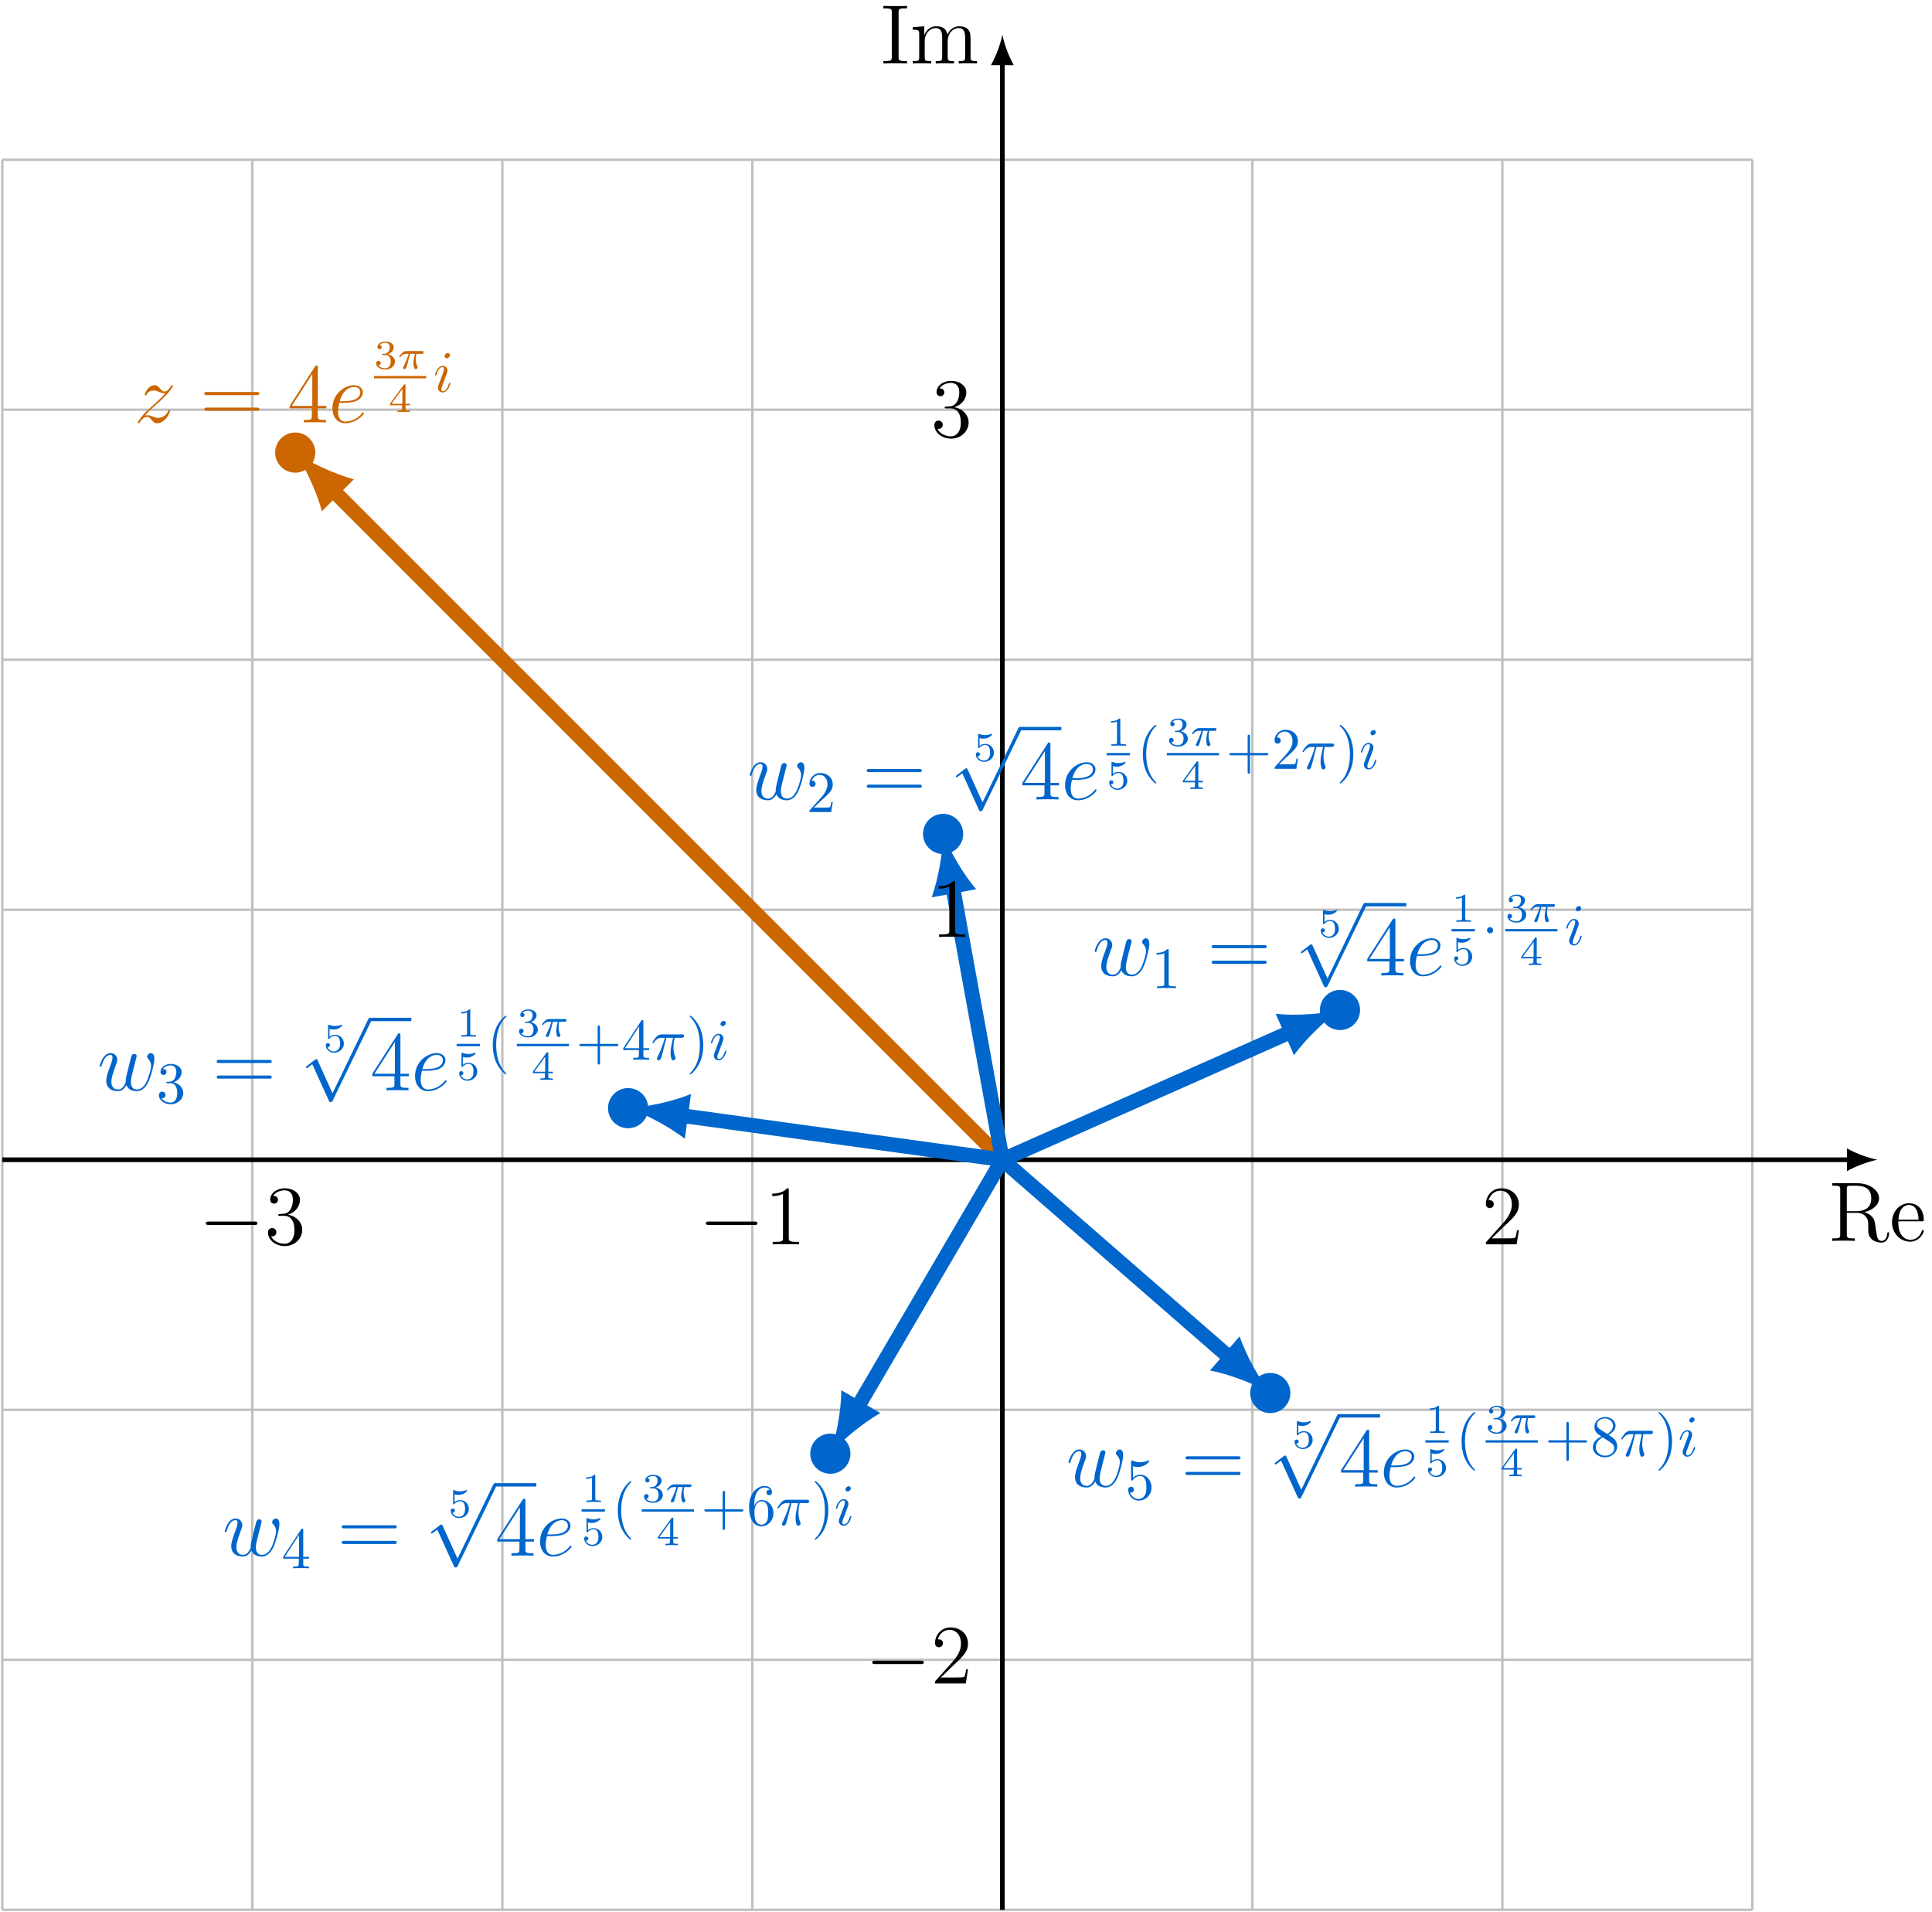 <?xml version="1.0" encoding="UTF-8"?>
<svg xmlns="http://www.w3.org/2000/svg" xmlns:xlink="http://www.w3.org/1999/xlink" width="328.583" height="325.194" viewBox="0 0 328.583 325.194">
<defs>
<g>
<g id="glyph-0-0">
<path d="M 6.047 -4.875 C 7.469 -5.203 8.578 -6.109 8.578 -7.219 C 8.578 -8.609 6.953 -9.797 4.891 -9.797 L 0.609 -9.797 L 0.609 -9.375 L 0.891 -9.375 C 1.922 -9.375 1.969 -9.234 1.969 -8.703 L 1.969 -1.094 C 1.969 -0.562 1.922 -0.422 0.891 -0.422 L 0.609 -0.422 L 0.609 0 C 0.938 -0.031 2.109 -0.031 2.531 -0.031 C 2.938 -0.031 4.125 -0.031 4.453 0 L 4.453 -0.422 L 4.172 -0.422 C 3.141 -0.422 3.094 -0.562 3.094 -1.094 L 3.094 -4.766 L 4.766 -4.766 C 5.328 -4.766 5.859 -4.609 6.234 -4.203 C 6.734 -3.656 6.734 -3.359 6.734 -2.359 C 6.734 -1.234 6.734 -0.859 7.359 -0.25 C 7.578 -0.031 8.172 0.297 8.984 0.297 C 10.094 0.297 10.281 -0.953 10.281 -1.25 C 10.281 -1.328 10.281 -1.469 10.125 -1.469 C 9.984 -1.469 9.984 -1.375 9.969 -1.234 C 9.891 -0.375 9.484 0.016 9.016 0.016 C 8.359 0.016 8.219 -0.656 8.109 -1.422 C 8.094 -1.516 8 -2.141 7.953 -2.5 C 7.859 -3.219 7.797 -3.672 7.375 -4.109 C 7.219 -4.281 6.844 -4.656 6.047 -4.875 Z M 4.703 -5.047 L 3.094 -5.047 L 3.094 -8.812 C 3.094 -9.141 3.094 -9.312 3.406 -9.359 C 3.531 -9.375 3.953 -9.375 4.25 -9.375 C 5.406 -9.375 7.25 -9.375 7.25 -7.219 C 7.25 -5.969 6.562 -5.047 4.703 -5.047 Z M 4.703 -5.047 "/>
</g>
<g id="glyph-0-1">
<path d="M 5.5 -3.328 C 5.812 -3.328 5.844 -3.328 5.844 -3.594 C 5.844 -5.047 5.062 -6.391 3.328 -6.391 C 1.688 -6.391 0.438 -4.922 0.438 -3.141 C 0.438 -1.25 1.891 0.141 3.484 0.141 C 5.188 0.141 5.844 -1.406 5.844 -1.703 C 5.844 -1.797 5.766 -1.844 5.688 -1.844 C 5.562 -1.844 5.531 -1.781 5.516 -1.703 C 5.141 -0.5 4.172 -0.172 3.578 -0.172 C 2.969 -0.172 1.516 -0.578 1.516 -3.062 L 1.516 -3.328 Z M 1.531 -3.594 C 1.656 -5.859 2.906 -6.109 3.312 -6.109 C 4.844 -6.109 4.938 -4.094 4.953 -3.594 Z M 1.531 -3.594 "/>
</g>
<g id="glyph-0-2">
<path d="M 3.109 -8.703 C 3.109 -9.234 3.156 -9.375 4.234 -9.375 L 4.547 -9.375 L 4.547 -9.797 C 4.203 -9.766 2.969 -9.766 2.531 -9.766 C 2.109 -9.766 0.859 -9.766 0.516 -9.797 L 0.516 -9.375 L 0.828 -9.375 C 1.906 -9.375 1.953 -9.234 1.953 -8.703 L 1.953 -1.094 C 1.953 -0.562 1.906 -0.422 0.828 -0.422 L 0.516 -0.422 L 0.516 0 C 0.859 -0.031 2.094 -0.031 2.531 -0.031 C 2.953 -0.031 4.203 -0.031 4.547 0 L 4.547 -0.422 L 4.234 -0.422 C 3.156 -0.422 3.109 -0.562 3.109 -1.094 Z M 3.109 -8.703 "/>
</g>
<g id="glyph-0-3">
<path d="M 10.281 -3.484 C 10.281 -4.812 10.281 -5.219 9.953 -5.688 C 9.531 -6.234 8.859 -6.328 8.375 -6.328 C 7.188 -6.328 6.578 -5.469 6.359 -4.906 C 6.156 -6.016 5.375 -6.328 4.469 -6.328 C 3.078 -6.328 2.531 -5.141 2.422 -4.844 L 2.406 -4.844 L 2.406 -6.328 L 0.453 -6.172 L 0.453 -5.75 C 1.438 -5.75 1.547 -5.656 1.547 -4.953 L 1.547 -1.062 C 1.547 -0.422 1.391 -0.422 0.453 -0.422 L 0.453 0 C 0.828 -0.031 1.609 -0.031 2.016 -0.031 C 2.422 -0.031 3.203 -0.031 3.578 0 L 3.578 -0.422 C 2.656 -0.422 2.484 -0.422 2.484 -1.062 L 2.484 -3.734 C 2.484 -5.234 3.469 -6.031 4.359 -6.031 C 5.25 -6.031 5.453 -5.312 5.453 -4.438 L 5.453 -1.062 C 5.453 -0.422 5.297 -0.422 4.359 -0.422 L 4.359 0 C 4.734 -0.031 5.516 -0.031 5.906 -0.031 C 6.328 -0.031 7.094 -0.031 7.469 0 L 7.469 -0.422 C 6.562 -0.422 6.391 -0.422 6.391 -1.062 L 6.391 -3.734 C 6.391 -5.234 7.375 -6.031 8.266 -6.031 C 9.156 -6.031 9.359 -5.312 9.359 -4.438 L 9.359 -1.062 C 9.359 -0.422 9.188 -0.422 8.266 -0.422 L 8.266 0 C 8.641 -0.031 9.406 -0.031 9.812 -0.031 C 10.234 -0.031 11 -0.031 11.375 0 L 11.375 -0.422 C 10.656 -0.422 10.297 -0.422 10.281 -0.844 Z M 10.281 -3.484 "/>
</g>
<g id="glyph-0-4">
<path d="M 2.641 -5.156 C 2.391 -5.141 2.344 -5.125 2.344 -4.984 C 2.344 -4.844 2.406 -4.844 2.672 -4.844 L 3.328 -4.844 C 4.547 -4.844 5.094 -3.844 5.094 -2.469 C 5.094 -0.594 4.109 -0.094 3.406 -0.094 C 2.719 -0.094 1.547 -0.422 1.141 -1.359 C 1.594 -1.297 2.016 -1.547 2.016 -2.062 C 2.016 -2.484 1.703 -2.766 1.312 -2.766 C 0.969 -2.766 0.594 -2.562 0.594 -2.016 C 0.594 -0.75 1.859 0.297 3.453 0.297 C 5.156 0.297 6.422 -1 6.422 -2.453 C 6.422 -3.766 5.359 -4.812 3.984 -5.047 C 5.234 -5.406 6.031 -6.453 6.031 -7.578 C 6.031 -8.703 4.859 -9.531 3.469 -9.531 C 2.031 -9.531 0.969 -8.656 0.969 -7.609 C 0.969 -7.047 1.422 -6.922 1.641 -6.922 C 1.938 -6.922 2.281 -7.141 2.281 -7.578 C 2.281 -8.031 1.938 -8.234 1.625 -8.234 C 1.531 -8.234 1.5 -8.234 1.469 -8.219 C 2.016 -9.188 3.359 -9.188 3.422 -9.188 C 3.906 -9.188 4.828 -8.984 4.828 -7.578 C 4.828 -7.297 4.797 -6.5 4.375 -5.875 C 3.938 -5.25 3.453 -5.203 3.062 -5.188 Z M 2.641 -5.156 "/>
</g>
<g id="glyph-0-5">
<path d="M 4.125 -9.188 C 4.125 -9.531 4.125 -9.531 3.844 -9.531 C 3.5 -9.156 2.781 -8.625 1.312 -8.625 L 1.312 -8.203 C 1.641 -8.203 2.359 -8.203 3.141 -8.578 L 3.141 -1.109 C 3.141 -0.594 3.094 -0.422 1.844 -0.422 L 1.391 -0.422 L 1.391 0 C 1.781 -0.031 3.172 -0.031 3.641 -0.031 C 4.109 -0.031 5.5 -0.031 5.875 0 L 5.875 -0.422 L 5.438 -0.422 C 4.172 -0.422 4.125 -0.594 4.125 -1.109 Z M 4.125 -9.188 "/>
</g>
<g id="glyph-0-6">
<path d="M 6.312 -2.406 L 6 -2.406 C 5.953 -2.172 5.844 -1.375 5.688 -1.141 C 5.594 -1.016 4.781 -1.016 4.344 -1.016 L 1.688 -1.016 C 2.078 -1.344 2.953 -2.266 3.328 -2.609 C 5.516 -4.625 6.312 -5.359 6.312 -6.781 C 6.312 -8.438 5 -9.531 3.344 -9.531 C 1.672 -9.531 0.703 -8.125 0.703 -6.891 C 0.703 -6.156 1.328 -6.156 1.375 -6.156 C 1.672 -6.156 2.047 -6.375 2.047 -6.828 C 2.047 -7.234 1.781 -7.5 1.375 -7.5 C 1.25 -7.5 1.219 -7.5 1.172 -7.484 C 1.453 -8.469 2.219 -9.125 3.156 -9.125 C 4.375 -9.125 5.125 -8.109 5.125 -6.781 C 5.125 -5.562 4.422 -4.5 3.594 -3.578 L 0.703 -0.344 L 0.703 0 L 5.938 0 Z M 6.312 -2.406 "/>
</g>
<g id="glyph-0-7">
<path d="M 9.688 -4.641 C 9.891 -4.641 10.141 -4.641 10.141 -4.906 C 10.141 -5.172 9.891 -5.172 9.688 -5.172 L 1.234 -5.172 C 1.031 -5.172 0.781 -5.172 0.781 -4.922 C 0.781 -4.641 1.016 -4.641 1.234 -4.641 Z M 9.688 -1.984 C 9.891 -1.984 10.141 -1.984 10.141 -2.234 C 10.141 -2.516 9.891 -2.516 9.688 -2.516 L 1.234 -2.516 C 1.031 -2.516 0.781 -2.516 0.781 -2.25 C 0.781 -1.984 1.016 -1.984 1.234 -1.984 Z M 9.688 -1.984 "/>
</g>
<g id="glyph-0-8">
<path d="M 5.172 -9.344 C 5.172 -9.609 5.172 -9.688 4.984 -9.688 C 4.859 -9.688 4.812 -9.688 4.703 -9.516 L 0.391 -2.812 L 0.391 -2.391 L 4.156 -2.391 L 4.156 -1.094 C 4.156 -0.562 4.125 -0.422 3.078 -0.422 L 2.797 -0.422 L 2.797 0 C 3.125 -0.031 4.266 -0.031 4.656 -0.031 C 5.062 -0.031 6.203 -0.031 6.547 0 L 6.547 -0.422 L 6.25 -0.422 C 5.219 -0.422 5.172 -0.562 5.172 -1.094 L 5.172 -2.391 L 6.625 -2.391 L 6.625 -2.812 L 5.172 -2.812 Z M 4.234 -8.219 L 4.234 -2.812 L 0.75 -2.812 Z M 4.234 -8.219 "/>
</g>
<g id="glyph-1-0">
<path d="M 9.453 -3.297 C 9.703 -3.297 9.953 -3.297 9.953 -3.578 C 9.953 -3.875 9.703 -3.875 9.453 -3.875 L 1.688 -3.875 C 1.453 -3.875 1.188 -3.875 1.188 -3.578 C 1.188 -3.297 1.453 -3.297 1.688 -3.297 Z M 9.453 -3.297 "/>
</g>
<g id="glyph-1-1">
<path d="M 5.578 12.266 L 3.062 6.688 C 2.953 6.453 2.891 6.453 2.844 6.453 C 2.828 6.453 2.75 6.453 2.594 6.562 L 1.234 7.609 C 1.047 7.75 1.047 7.781 1.047 7.828 C 1.047 7.906 1.094 7.984 1.188 7.984 C 1.281 7.984 1.516 7.781 1.672 7.672 C 1.766 7.609 1.984 7.438 2.141 7.328 L 4.969 13.547 C 5.062 13.766 5.141 13.766 5.266 13.766 C 5.484 13.766 5.516 13.688 5.625 13.484 L 12.141 0 C 12.234 -0.203 12.234 -0.266 12.234 -0.281 C 12.234 -0.438 12.125 -0.578 11.953 -0.578 C 11.828 -0.578 11.734 -0.5 11.625 -0.266 Z M 5.578 12.266 "/>
</g>
<g id="glyph-2-0">
<path d="M 1.828 -1.156 C 2.438 -1.859 2.938 -2.312 3.656 -2.953 C 4.516 -3.703 4.891 -4.062 5.094 -4.281 C 6.094 -5.266 6.594 -6.094 6.594 -6.203 C 6.594 -6.328 6.484 -6.328 6.453 -6.328 C 6.359 -6.328 6.328 -6.266 6.25 -6.172 C 5.891 -5.547 5.547 -5.25 5.172 -5.25 C 4.875 -5.25 4.719 -5.375 4.453 -5.719 C 4.141 -6.078 3.906 -6.328 3.484 -6.328 C 2.438 -6.328 1.812 -5.016 1.812 -4.719 C 1.812 -4.672 1.828 -4.594 1.953 -4.594 C 2.062 -4.594 2.078 -4.641 2.125 -4.75 C 2.359 -5.328 3.062 -5.422 3.328 -5.422 C 3.625 -5.422 3.922 -5.328 4.219 -5.188 C 4.766 -4.969 4.984 -4.969 5.141 -4.969 C 5.234 -4.969 5.297 -4.969 5.359 -4.984 C 4.891 -4.422 4.109 -3.734 3.469 -3.141 L 2.016 -1.812 C 1.141 -0.922 0.609 -0.078 0.609 0.031 C 0.609 0.109 0.688 0.141 0.781 0.141 C 0.859 0.141 0.875 0.125 0.969 -0.047 C 1.203 -0.406 1.656 -0.938 2.188 -0.938 C 2.5 -0.938 2.641 -0.828 2.922 -0.469 C 3.203 -0.156 3.438 0.141 3.906 0.141 C 5.312 0.141 6.109 -1.672 6.109 -2.016 C 6.109 -2.062 6.094 -2.156 5.953 -2.156 C 5.844 -2.156 5.828 -2.094 5.781 -1.953 C 5.469 -1.109 4.625 -0.766 4.062 -0.766 C 3.766 -0.766 3.469 -0.859 3.172 -0.984 C 2.594 -1.219 2.438 -1.219 2.25 -1.219 C 2.109 -1.219 1.953 -1.219 1.828 -1.156 Z M 1.828 -1.156 "/>
</g>
<g id="glyph-2-1">
<path d="M 2.562 -3.328 C 2.953 -3.328 3.938 -3.359 4.625 -3.609 C 5.703 -4.031 5.812 -4.859 5.812 -5.125 C 5.812 -5.75 5.266 -6.328 4.312 -6.328 C 2.812 -6.328 0.641 -4.969 0.641 -2.406 C 0.641 -0.906 1.5 0.141 2.812 0.141 C 4.766 0.141 6 -1.375 6 -1.562 C 6 -1.656 5.906 -1.719 5.859 -1.719 C 5.812 -1.719 5.797 -1.703 5.672 -1.578 C 4.75 -0.359 3.391 -0.141 2.844 -0.141 C 2.016 -0.141 1.594 -0.781 1.594 -1.844 C 1.594 -2.047 1.594 -2.406 1.812 -3.328 Z M 1.875 -3.609 C 2.5 -5.828 3.859 -6.031 4.312 -6.031 C 4.953 -6.031 5.375 -5.672 5.375 -5.125 C 5.375 -3.609 3.078 -3.609 2.484 -3.609 Z M 1.875 -3.609 "/>
</g>
<g id="glyph-2-2">
<path d="M 4.938 -0.875 C 5.25 -0.016 6.141 0.141 6.688 0.141 C 7.781 0.141 8.422 -0.797 8.828 -1.797 C 9.156 -2.625 9.688 -4.516 9.688 -5.359 C 9.688 -6.234 9.234 -6.328 9.109 -6.328 C 8.766 -6.328 8.453 -5.984 8.453 -5.688 C 8.453 -5.516 8.547 -5.422 8.625 -5.359 C 8.75 -5.234 9.125 -4.844 9.125 -4.109 C 9.125 -3.609 8.719 -2.266 8.422 -1.594 C 8.016 -0.719 7.484 -0.141 6.734 -0.141 C 5.938 -0.141 5.688 -0.75 5.688 -1.406 C 5.688 -1.828 5.812 -2.328 5.859 -2.562 L 6.469 -4.984 C 6.547 -5.266 6.672 -5.766 6.672 -5.828 C 6.672 -6.031 6.5 -6.188 6.281 -6.188 C 5.859 -6.188 5.766 -5.828 5.688 -5.484 C 5.531 -4.922 4.938 -2.5 4.875 -2.188 C 4.812 -1.938 4.812 -1.781 4.812 -1.469 C 4.812 -1.125 4.359 -0.578 4.344 -0.547 C 4.188 -0.391 3.953 -0.141 3.516 -0.141 C 2.375 -0.141 2.375 -1.219 2.375 -1.469 C 2.375 -1.922 2.484 -2.547 3.125 -4.266 C 3.297 -4.703 3.375 -4.891 3.375 -5.172 C 3.375 -5.781 2.938 -6.328 2.234 -6.328 C 0.922 -6.328 0.391 -4.25 0.391 -4.125 C 0.391 -4.078 0.438 -4 0.547 -4 C 0.672 -4 0.688 -4.062 0.75 -4.266 C 1.109 -5.516 1.656 -6.031 2.188 -6.031 C 2.344 -6.031 2.562 -6.031 2.562 -5.562 C 2.562 -5.5 2.562 -5.188 2.328 -4.562 C 1.656 -2.766 1.5 -2.188 1.5 -1.641 C 1.5 -0.125 2.734 0.141 3.469 0.141 C 3.719 0.141 4.359 0.141 4.938 -0.875 Z M 4.938 -0.875 "/>
</g>
<g id="glyph-3-0">
<path d="M 1.906 -2.328 C 2.453 -2.328 2.844 -1.953 2.844 -1.203 C 2.844 -0.344 2.328 -0.078 1.938 -0.078 C 1.656 -0.078 1.031 -0.156 0.75 -0.578 C 1.078 -0.578 1.156 -0.812 1.156 -0.969 C 1.156 -1.188 0.984 -1.344 0.766 -1.344 C 0.578 -1.344 0.375 -1.219 0.375 -0.938 C 0.375 -0.281 1.094 0.141 1.938 0.141 C 2.906 0.141 3.578 -0.516 3.578 -1.203 C 3.578 -1.75 3.141 -2.297 2.375 -2.453 C 3.094 -2.719 3.359 -3.234 3.359 -3.672 C 3.359 -4.219 2.734 -4.625 1.953 -4.625 C 1.188 -4.625 0.594 -4.25 0.594 -3.688 C 0.594 -3.453 0.75 -3.328 0.953 -3.328 C 1.172 -3.328 1.312 -3.484 1.312 -3.672 C 1.312 -3.875 1.172 -4.031 0.953 -4.047 C 1.203 -4.344 1.672 -4.422 1.938 -4.422 C 2.25 -4.422 2.688 -4.266 2.688 -3.672 C 2.688 -3.375 2.594 -3.047 2.406 -2.844 C 2.188 -2.578 1.984 -2.562 1.641 -2.531 C 1.469 -2.516 1.453 -2.516 1.422 -2.516 C 1.406 -2.516 1.344 -2.5 1.344 -2.422 C 1.344 -2.328 1.406 -2.328 1.531 -2.328 Z M 1.906 -2.328 "/>
</g>
<g id="glyph-3-1">
<path d="M 3.688 -1.141 L 3.688 -1.391 L 2.906 -1.391 L 2.906 -4.5 C 2.906 -4.641 2.906 -4.703 2.766 -4.703 C 2.672 -4.703 2.641 -4.703 2.578 -4.594 L 0.266 -1.391 L 0.266 -1.141 L 2.328 -1.141 L 2.328 -0.578 C 2.328 -0.328 2.328 -0.25 1.75 -0.25 L 1.562 -0.25 L 1.562 0 C 1.922 -0.016 2.359 -0.031 2.609 -0.031 C 2.875 -0.031 3.312 -0.016 3.672 0 L 3.672 -0.25 L 3.484 -0.25 C 2.906 -0.25 2.906 -0.328 2.906 -0.578 L 2.906 -1.141 Z M 2.375 -3.938 L 2.375 -1.391 L 0.531 -1.391 Z M 2.375 -3.938 "/>
</g>
<g id="glyph-3-2">
<path d="M 1.078 -3.891 C 1.438 -3.797 1.641 -3.797 1.75 -3.797 C 2.672 -3.797 3.219 -4.422 3.219 -4.531 C 3.219 -4.609 3.172 -4.625 3.141 -4.625 C 3.125 -4.625 3.109 -4.625 3.078 -4.609 C 2.906 -4.547 2.547 -4.406 2.031 -4.406 C 1.828 -4.406 1.469 -4.422 1.016 -4.594 C 0.938 -4.625 0.922 -4.625 0.922 -4.625 C 0.828 -4.625 0.828 -4.547 0.828 -4.438 L 0.828 -2.391 C 0.828 -2.266 0.828 -2.188 0.938 -2.188 C 1 -2.188 1.016 -2.188 1.078 -2.281 C 1.375 -2.656 1.812 -2.719 2.047 -2.719 C 2.469 -2.719 2.656 -2.391 2.688 -2.328 C 2.812 -2.094 2.859 -1.828 2.859 -1.422 C 2.859 -1.219 2.859 -0.812 2.641 -0.5 C 2.469 -0.25 2.172 -0.078 1.828 -0.078 C 1.375 -0.078 0.906 -0.328 0.734 -0.797 C 1 -0.781 1.141 -0.953 1.141 -1.141 C 1.141 -1.438 0.875 -1.484 0.781 -1.484 C 0.781 -1.484 0.438 -1.484 0.438 -1.109 C 0.438 -0.484 1.016 0.141 1.844 0.141 C 2.734 0.141 3.516 -0.516 3.516 -1.406 C 3.516 -2.188 2.922 -2.906 2.062 -2.906 C 1.75 -2.906 1.391 -2.844 1.078 -2.578 Z M 1.078 -3.891 "/>
</g>
<g id="glyph-3-3">
<path d="M 2.328 -4.438 C 2.328 -4.625 2.328 -4.625 2.125 -4.625 C 1.672 -4.188 1.047 -4.188 0.766 -4.188 L 0.766 -3.938 C 0.922 -3.938 1.391 -3.938 1.766 -4.125 L 1.766 -0.578 C 1.766 -0.344 1.766 -0.25 1.078 -0.25 L 0.812 -0.25 L 0.812 0 C 0.938 0 1.797 -0.031 2.047 -0.031 C 2.266 -0.031 3.141 0 3.297 0 L 3.297 -0.25 L 3.031 -0.25 C 2.328 -0.25 2.328 -0.344 2.328 -0.578 Z M 2.328 -4.438 "/>
</g>
<g id="glyph-4-0">
<path d="M 2.172 -2.531 L 3 -2.531 C 2.891 -2.109 2.734 -1.484 2.734 -0.922 C 2.734 -0.641 2.781 -0.453 2.812 -0.312 C 2.922 0.047 3.016 0.062 3.125 0.062 C 3.297 0.062 3.453 -0.078 3.453 -0.25 C 3.453 -0.297 3.438 -0.328 3.406 -0.391 C 3.266 -0.656 3.141 -1.047 3.141 -1.625 C 3.141 -1.75 3.141 -2.031 3.234 -2.531 L 4.109 -2.531 C 4.234 -2.531 4.297 -2.531 4.375 -2.578 C 4.469 -2.656 4.484 -2.766 4.484 -2.797 C 4.484 -3 4.312 -3 4.188 -3 L 1.562 -3 C 1.281 -3 1.078 -2.938 0.766 -2.641 C 0.578 -2.484 0.312 -2.109 0.312 -2.047 C 0.312 -1.969 0.406 -1.969 0.438 -1.969 C 0.516 -1.969 0.516 -1.984 0.562 -2.047 C 0.906 -2.531 1.344 -2.531 1.5 -2.531 L 1.922 -2.531 C 1.703 -1.766 1.328 -0.938 1.125 -0.516 C 1.078 -0.438 1.016 -0.281 0.984 -0.266 C 0.984 -0.234 0.969 -0.203 0.969 -0.156 C 0.969 -0.047 1.047 0.062 1.219 0.062 C 1.484 0.062 1.562 -0.25 1.734 -0.875 Z M 2.172 -2.531 "/>
</g>
<g id="glyph-5-0">
<path d="M 2.828 -6.234 C 2.828 -6.438 2.688 -6.594 2.469 -6.594 C 2.188 -6.594 1.922 -6.328 1.922 -6.062 C 1.922 -5.875 2.062 -5.703 2.297 -5.703 C 2.531 -5.703 2.828 -5.938 2.828 -6.234 Z M 2.078 -2.484 C 2.188 -2.766 2.188 -2.797 2.297 -3.062 C 2.375 -3.266 2.422 -3.406 2.422 -3.594 C 2.422 -4.031 2.109 -4.406 1.609 -4.406 C 0.672 -4.406 0.297 -2.953 0.297 -2.875 C 0.297 -2.766 0.391 -2.766 0.406 -2.766 C 0.516 -2.766 0.516 -2.797 0.562 -2.953 C 0.844 -3.891 1.234 -4.188 1.578 -4.188 C 1.656 -4.188 1.828 -4.188 1.828 -3.875 C 1.828 -3.656 1.75 -3.453 1.719 -3.344 C 1.641 -3.094 1.188 -1.938 1.031 -1.5 C 0.922 -1.25 0.797 -0.922 0.797 -0.703 C 0.797 -0.234 1.141 0.109 1.609 0.109 C 2.547 0.109 2.922 -1.328 2.922 -1.422 C 2.922 -1.531 2.828 -1.531 2.797 -1.531 C 2.703 -1.531 2.703 -1.5 2.656 -1.344 C 2.469 -0.719 2.141 -0.109 1.641 -0.109 C 1.469 -0.109 1.391 -0.203 1.391 -0.438 C 1.391 -0.688 1.453 -0.828 1.688 -1.438 Z M 2.078 -2.484 "/>
</g>
<g id="glyph-5-1">
<path d="M 2.641 -3.719 L 3.766 -3.719 C 3.438 -2.25 3.344 -1.812 3.344 -1.141 C 3.344 -1 3.344 -0.734 3.422 -0.391 C 3.531 0.047 3.641 0.109 3.781 0.109 C 3.984 0.109 4.203 -0.062 4.203 -0.266 C 4.203 -0.328 4.203 -0.344 4.141 -0.484 C 3.844 -1.203 3.844 -1.859 3.844 -2.141 C 3.844 -2.656 3.922 -3.203 4.031 -3.719 L 5.156 -3.719 C 5.297 -3.719 5.656 -3.719 5.656 -4.062 C 5.656 -4.297 5.438 -4.297 5.25 -4.297 L 1.906 -4.297 C 1.688 -4.297 1.312 -4.297 0.875 -3.828 C 0.531 -3.438 0.266 -2.984 0.266 -2.938 C 0.266 -2.922 0.266 -2.828 0.391 -2.828 C 0.469 -2.828 0.484 -2.875 0.547 -2.953 C 1.031 -3.719 1.609 -3.719 1.812 -3.719 L 2.375 -3.719 C 2.062 -2.516 1.531 -1.312 1.109 -0.406 C 1.031 -0.25 1.031 -0.234 1.031 -0.156 C 1.031 0.031 1.188 0.109 1.312 0.109 C 1.609 0.109 1.688 -0.172 1.812 -0.531 C 1.953 -1 1.953 -1.016 2.078 -1.516 Z M 2.641 -3.719 "/>
</g>
<g id="glyph-6-0">
<path d="M 2.938 -6.375 C 2.938 -6.625 2.938 -6.641 2.703 -6.641 C 2.078 -6 1.203 -6 0.891 -6 L 0.891 -5.688 C 1.094 -5.688 1.672 -5.688 2.188 -5.953 L 2.188 -0.781 C 2.188 -0.422 2.156 -0.312 1.266 -0.312 L 0.953 -0.312 L 0.953 0 C 1.297 -0.031 2.156 -0.031 2.562 -0.031 C 2.953 -0.031 3.828 -0.031 4.172 0 L 4.172 -0.312 L 3.859 -0.312 C 2.953 -0.312 2.938 -0.422 2.938 -0.781 Z M 2.938 -6.375 "/>
</g>
<g id="glyph-6-1">
<path d="M 1.266 -0.766 L 2.328 -1.797 C 3.875 -3.172 4.469 -3.703 4.469 -4.703 C 4.469 -5.844 3.578 -6.641 2.359 -6.641 C 1.234 -6.641 0.5 -5.719 0.5 -4.828 C 0.5 -4.281 1 -4.281 1.031 -4.281 C 1.203 -4.281 1.547 -4.391 1.547 -4.812 C 1.547 -5.062 1.359 -5.328 1.016 -5.328 C 0.938 -5.328 0.922 -5.328 0.891 -5.312 C 1.109 -5.969 1.656 -6.328 2.234 -6.328 C 3.141 -6.328 3.562 -5.516 3.562 -4.703 C 3.562 -3.906 3.078 -3.125 2.516 -2.5 L 0.609 -0.375 C 0.5 -0.266 0.5 -0.234 0.5 0 L 4.203 0 L 4.469 -1.734 L 4.234 -1.734 C 4.172 -1.438 4.109 -1 4 -0.844 C 3.938 -0.766 3.281 -0.766 3.062 -0.766 Z M 1.266 -0.766 "/>
</g>
<g id="glyph-6-2">
<path d="M 3.297 2.391 C 3.297 2.359 3.297 2.344 3.125 2.172 C 1.891 0.922 1.562 -0.969 1.562 -2.5 C 1.562 -4.234 1.938 -5.969 3.172 -7.203 C 3.297 -7.328 3.297 -7.344 3.297 -7.375 C 3.297 -7.453 3.266 -7.484 3.203 -7.484 C 3.094 -7.484 2.203 -6.797 1.609 -5.531 C 1.109 -4.438 0.984 -3.328 0.984 -2.5 C 0.984 -1.719 1.094 -0.516 1.641 0.625 C 2.25 1.844 3.094 2.5 3.203 2.5 C 3.266 2.5 3.297 2.469 3.297 2.391 Z M 3.297 2.391 "/>
</g>
<g id="glyph-6-3">
<path d="M 4.078 -2.297 L 6.859 -2.297 C 7 -2.297 7.188 -2.297 7.188 -2.5 C 7.188 -2.688 7 -2.688 6.859 -2.688 L 4.078 -2.688 L 4.078 -5.484 C 4.078 -5.625 4.078 -5.812 3.875 -5.812 C 3.672 -5.812 3.672 -5.625 3.672 -5.484 L 3.672 -2.688 L 0.891 -2.688 C 0.75 -2.688 0.562 -2.688 0.562 -2.5 C 0.562 -2.297 0.75 -2.297 0.891 -2.297 L 3.672 -2.297 L 3.672 0.5 C 3.672 0.641 3.672 0.828 3.875 0.828 C 4.078 0.828 4.078 0.641 4.078 0.5 Z M 4.078 -2.297 "/>
</g>
<g id="glyph-6-4">
<path d="M 2.875 -2.5 C 2.875 -3.266 2.766 -4.469 2.219 -5.609 C 1.625 -6.828 0.766 -7.484 0.672 -7.484 C 0.609 -7.484 0.562 -7.438 0.562 -7.375 C 0.562 -7.344 0.562 -7.328 0.75 -7.141 C 1.734 -6.156 2.297 -4.578 2.297 -2.5 C 2.297 -0.781 1.938 0.969 0.703 2.219 C 0.562 2.344 0.562 2.359 0.562 2.391 C 0.562 2.453 0.609 2.5 0.672 2.5 C 0.766 2.5 1.672 1.812 2.25 0.547 C 2.766 -0.547 2.875 -1.656 2.875 -2.5 Z M 2.875 -2.5 "/>
</g>
<g id="glyph-6-5">
<path d="M 2.891 -3.516 C 3.703 -3.781 4.281 -4.469 4.281 -5.266 C 4.281 -6.078 3.406 -6.641 2.453 -6.641 C 1.453 -6.641 0.688 -6.047 0.688 -5.281 C 0.688 -4.953 0.906 -4.766 1.203 -4.766 C 1.5 -4.766 1.703 -4.984 1.703 -5.281 C 1.703 -5.766 1.234 -5.766 1.094 -5.766 C 1.391 -6.266 2.047 -6.391 2.406 -6.391 C 2.828 -6.391 3.375 -6.172 3.375 -5.281 C 3.375 -5.156 3.344 -4.578 3.094 -4.141 C 2.797 -3.656 2.453 -3.625 2.203 -3.625 C 2.125 -3.609 1.891 -3.594 1.812 -3.594 C 1.734 -3.578 1.672 -3.562 1.672 -3.469 C 1.672 -3.359 1.734 -3.359 1.906 -3.359 L 2.344 -3.359 C 3.156 -3.359 3.531 -2.688 3.531 -1.703 C 3.531 -0.344 2.844 -0.062 2.406 -0.062 C 1.969 -0.062 1.219 -0.234 0.875 -0.812 C 1.219 -0.766 1.531 -0.984 1.531 -1.359 C 1.531 -1.719 1.266 -1.922 0.984 -1.922 C 0.734 -1.922 0.422 -1.781 0.422 -1.344 C 0.422 -0.438 1.344 0.219 2.438 0.219 C 3.656 0.219 4.562 -0.688 4.562 -1.703 C 4.562 -2.516 3.922 -3.297 2.891 -3.516 Z M 2.891 -3.516 "/>
</g>
<g id="glyph-6-6">
<path d="M 2.938 -1.641 L 2.938 -0.781 C 2.938 -0.422 2.906 -0.312 2.172 -0.312 L 1.969 -0.312 L 1.969 0 C 2.375 -0.031 2.891 -0.031 3.312 -0.031 C 3.734 -0.031 4.25 -0.031 4.672 0 L 4.672 -0.312 L 4.453 -0.312 C 3.719 -0.312 3.703 -0.422 3.703 -0.781 L 3.703 -1.641 L 4.688 -1.641 L 4.688 -1.953 L 3.703 -1.953 L 3.703 -6.484 C 3.703 -6.688 3.703 -6.75 3.531 -6.75 C 3.453 -6.75 3.422 -6.75 3.344 -6.625 L 0.281 -1.953 L 0.281 -1.641 Z M 2.984 -1.953 L 0.562 -1.953 L 2.984 -5.672 Z M 2.984 -1.953 "/>
</g>
<g id="glyph-6-7">
<path d="M 1.312 -3.266 L 1.312 -3.516 C 1.312 -6.031 2.547 -6.391 3.062 -6.391 C 3.297 -6.391 3.719 -6.328 3.938 -5.984 C 3.781 -5.984 3.391 -5.984 3.391 -5.547 C 3.391 -5.234 3.625 -5.078 3.844 -5.078 C 4 -5.078 4.312 -5.172 4.312 -5.562 C 4.312 -6.156 3.875 -6.641 3.047 -6.641 C 1.766 -6.641 0.422 -5.359 0.422 -3.156 C 0.422 -0.484 1.578 0.219 2.5 0.219 C 3.609 0.219 4.562 -0.719 4.562 -2.031 C 4.562 -3.297 3.672 -4.25 2.562 -4.25 C 1.891 -4.25 1.516 -3.75 1.312 -3.266 Z M 2.5 -0.062 C 1.875 -0.062 1.578 -0.656 1.516 -0.812 C 1.328 -1.281 1.328 -2.078 1.328 -2.25 C 1.328 -3.031 1.656 -4.031 2.547 -4.031 C 2.719 -4.031 3.172 -4.031 3.484 -3.406 C 3.656 -3.047 3.656 -2.531 3.656 -2.047 C 3.656 -1.562 3.656 -1.062 3.484 -0.703 C 3.188 -0.109 2.734 -0.062 2.5 -0.062 Z M 2.5 -0.062 "/>
</g>
<g id="glyph-6-8">
<path d="M 4.469 -2 C 4.469 -3.188 3.656 -4.188 2.578 -4.188 C 2.109 -4.188 1.672 -4.031 1.312 -3.672 L 1.312 -5.625 C 1.516 -5.562 1.844 -5.5 2.156 -5.5 C 3.391 -5.5 4.094 -6.406 4.094 -6.531 C 4.094 -6.594 4.062 -6.641 3.984 -6.641 C 3.984 -6.641 3.953 -6.641 3.906 -6.609 C 3.703 -6.516 3.219 -6.312 2.547 -6.312 C 2.156 -6.312 1.688 -6.391 1.219 -6.594 C 1.141 -6.625 1.125 -6.625 1.109 -6.625 C 1 -6.625 1 -6.547 1 -6.391 L 1 -3.438 C 1 -3.266 1 -3.188 1.141 -3.188 C 1.219 -3.188 1.234 -3.203 1.281 -3.266 C 1.391 -3.422 1.75 -3.969 2.562 -3.969 C 3.078 -3.969 3.328 -3.516 3.406 -3.328 C 3.562 -2.953 3.594 -2.578 3.594 -2.078 C 3.594 -1.719 3.594 -1.125 3.344 -0.703 C 3.109 -0.312 2.734 -0.062 2.281 -0.062 C 1.562 -0.062 0.984 -0.594 0.812 -1.172 C 0.844 -1.172 0.875 -1.156 0.984 -1.156 C 1.312 -1.156 1.484 -1.406 1.484 -1.641 C 1.484 -1.891 1.312 -2.141 0.984 -2.141 C 0.844 -2.141 0.5 -2.062 0.5 -1.609 C 0.5 -0.75 1.188 0.219 2.297 0.219 C 3.453 0.219 4.469 -0.734 4.469 -2 Z M 4.469 -2 "/>
</g>
<g id="glyph-6-9">
<path d="M 1.625 -4.562 C 1.172 -4.859 1.125 -5.188 1.125 -5.359 C 1.125 -5.969 1.781 -6.391 2.484 -6.391 C 3.203 -6.391 3.844 -5.875 3.844 -5.156 C 3.844 -4.578 3.453 -4.109 2.859 -3.766 Z M 3.078 -3.609 C 3.797 -3.984 4.281 -4.5 4.281 -5.156 C 4.281 -6.078 3.406 -6.641 2.5 -6.641 C 1.5 -6.641 0.688 -5.906 0.688 -4.969 C 0.688 -4.797 0.703 -4.344 1.125 -3.875 C 1.234 -3.766 1.609 -3.516 1.859 -3.344 C 1.281 -3.047 0.422 -2.5 0.422 -1.5 C 0.422 -0.453 1.438 0.219 2.484 0.219 C 3.609 0.219 4.562 -0.609 4.562 -1.672 C 4.562 -2.031 4.453 -2.484 4.062 -2.906 C 3.875 -3.109 3.719 -3.203 3.078 -3.609 Z M 2.078 -3.188 L 3.312 -2.406 C 3.594 -2.219 4.062 -1.922 4.062 -1.312 C 4.062 -0.578 3.312 -0.062 2.5 -0.062 C 1.641 -0.062 0.922 -0.672 0.922 -1.5 C 0.922 -2.078 1.234 -2.719 2.078 -3.188 Z M 2.078 -3.188 "/>
</g>
<g id="glyph-7-0">
<path d="M 1.906 -2.5 C 1.906 -2.781 1.672 -3.016 1.391 -3.016 C 1.094 -3.016 0.859 -2.781 0.859 -2.5 C 0.859 -2.203 1.094 -1.969 1.391 -1.969 C 1.672 -1.969 1.906 -2.203 1.906 -2.5 Z M 1.906 -2.5 "/>
</g>
</g>
<clipPath id="clip-0">
<path clip-rule="nonzero" d="M 170 10 L 171 10 L 171 325.195 L 170 325.195 Z M 170 10 "/>
</clipPath>
</defs>
<path fill="none" stroke-width="0.399" stroke-linecap="butt" stroke-linejoin="miter" stroke="rgb(75%, 75%, 75%)" stroke-opacity="1" stroke-miterlimit="10" d="M -170.082 -127.561 L 127.562 -127.561 M -170.082 -85.041 L 127.562 -85.041 M -170.082 -42.522 L 127.562 -42.522 M -170.082 0.002 L 127.562 0.002 M -170.082 42.521 L 127.562 42.521 M -170.082 85.041 L 127.562 85.041 M -170.082 127.56 L 127.562 127.56 M -170.082 170.064 L 127.562 170.064 M -170.082 -127.561 L -170.082 170.08 M -127.559 -127.561 L -127.559 170.08 M -85.04 -127.561 L -85.04 170.08 M -42.52 -127.561 L -42.52 170.08 M -0 -127.561 L -0 170.08 M 42.519 -127.561 L 42.519 170.08 M 85.039 -127.561 L 85.039 170.08 M 127.546 -127.561 L 127.546 170.08 " transform="matrix(1, 0, 0, -1, 170.477, 197.236)"/>
<path fill="none" stroke-width="0.797" stroke-linecap="butt" stroke-linejoin="miter" stroke="rgb(0%, 0%, 0%)" stroke-opacity="1" stroke-miterlimit="10" d="M -170.082 0.002 L 144.16 0.002 " transform="matrix(1, 0, 0, -1, 170.477, 197.236)"/>
<path fill-rule="nonzero" fill="rgb(0%, 0%, 0%)" fill-opacity="1" d="M 319.297 197.234 C 317.918 196.977 315.672 196.199 314.117 195.293 L 314.117 199.18 C 315.672 198.273 317.918 197.496 319.297 197.234 "/>
<g fill="rgb(0%, 0%, 0%)" fill-opacity="1">
<use xlink:href="#glyph-0-0" x="311.005" y="211.025"/>
<use xlink:href="#glyph-0-1" x="321.343" y="211.025"/>
</g>
<g clip-path="url(#clip-0)">
<path fill="none" stroke-width="0.797" stroke-linecap="butt" stroke-linejoin="miter" stroke="rgb(0%, 0%, 0%)" stroke-opacity="1" stroke-miterlimit="10" d="M -0 -127.561 L -0 186.677 " transform="matrix(1, 0, 0, -1, 170.477, 197.236)"/>
</g>
<path fill-rule="nonzero" fill="rgb(0%, 0%, 0%)" fill-opacity="1" d="M 170.477 5.895 C 170.219 7.277 169.441 9.52 168.535 11.074 L 172.418 11.074 C 171.512 9.52 170.734 7.277 170.477 5.895 "/>
<g fill="rgb(0%, 0%, 0%)" fill-opacity="1">
<use xlink:href="#glyph-0-2" x="149.718" y="10.8"/>
<use xlink:href="#glyph-0-3" x="154.785" y="10.8"/>
</g>
<path fill="none" stroke-width="2.491" stroke-linecap="butt" stroke-linejoin="miter" stroke="rgb(79.999%, 39.983%, 0%)" stroke-opacity="1" stroke-miterlimit="10" d="M -0 0.002 L -113.735 113.736 " transform="matrix(1, 0, 0, -1, 170.477, 197.236)"/>
<path fill-rule="nonzero" fill="rgb(79.999%, 39.983%, 0%)" fill-opacity="1" d="M 50.211 76.973 C 51.785 79.27 53.84 83.5 54.746 86.949 L 60.188 81.508 C 56.742 80.598 52.512 78.543 50.211 76.973 "/>
<path fill="none" stroke-width="2.491" stroke-linecap="butt" stroke-linejoin="miter" stroke="rgb(0%, 40.015%, 79.999%)" stroke-opacity="1" stroke-miterlimit="10" d="M -0 0.002 L 48.98 21.724 " transform="matrix(1, 0, 0, -1, 170.477, 197.236)"/>
<path fill-rule="nonzero" fill="rgb(0%, 40.015%, 79.999%)" fill-opacity="1" d="M 227.898 171.766 C 225.188 172.406 220.5 172.801 216.957 172.41 L 220.078 179.445 C 222.164 176.555 225.605 173.344 227.898 171.766 "/>
<path fill="none" stroke-width="2.491" stroke-linecap="butt" stroke-linejoin="miter" stroke="rgb(0%, 40.015%, 79.999%)" stroke-opacity="1" stroke-miterlimit="10" d="M -0 0.002 L -8.43 46.326 " transform="matrix(1, 0, 0, -1, 170.477, 197.236)"/>
<path fill-rule="nonzero" fill="rgb(0%, 40.015%, 79.999%)" fill-opacity="1" d="M 160.395 141.824 C 160.379 144.605 159.664 149.258 158.445 152.609 L 166.02 151.23 C 163.699 148.523 161.391 144.422 160.395 141.824 "/>
<path fill="none" stroke-width="2.491" stroke-linecap="butt" stroke-linejoin="miter" stroke="rgb(0%, 40.015%, 79.999%)" stroke-opacity="1" stroke-miterlimit="10" d="M -0 0.002 L -54.504 7.513 " transform="matrix(1, 0, 0, -1, 170.477, 197.236)"/>
<path fill-rule="nonzero" fill="rgb(0%, 40.015%, 79.999%)" fill-opacity="1" d="M 106.824 188.461 C 109.465 189.34 113.66 191.473 116.465 193.672 L 117.516 186.051 C 114.223 187.406 109.605 188.324 106.824 188.461 "/>
<path fill="none" stroke-width="2.491" stroke-linecap="butt" stroke-linejoin="miter" stroke="rgb(0%, 40.015%, 79.999%)" stroke-opacity="1" stroke-miterlimit="10" d="M -0 0.002 L -24.594 -42.018 " transform="matrix(1, 0, 0, -1, 170.477, 197.236)"/>
<path fill-rule="nonzero" fill="rgb(0%, 40.015%, 79.999%)" fill-opacity="1" d="M 141.219 247.223 C 143.043 245.121 146.617 242.062 149.723 240.312 L 143.082 236.426 C 143.078 239.988 142.16 244.605 141.219 247.223 "/>
<path fill="none" stroke-width="2.491" stroke-linecap="butt" stroke-linejoin="miter" stroke="rgb(0%, 40.015%, 79.999%)" stroke-opacity="1" stroke-miterlimit="10" d="M -0 0.002 L 38.605 -33.608 " transform="matrix(1, 0, 0, -1, 170.477, 197.236)"/>
<path fill-rule="nonzero" fill="rgb(0%, 40.015%, 79.999%)" fill-opacity="1" d="M 216.047 236.906 C 214.32 234.723 211.977 230.645 210.832 227.266 L 205.781 233.07 C 209.281 233.738 213.645 235.496 216.047 236.906 "/>
<path fill-rule="nonzero" fill="rgb(79.999%, 39.983%, 0%)" fill-opacity="1" stroke-width="1.196" stroke-linecap="butt" stroke-linejoin="miter" stroke="rgb(79.999%, 39.983%, 0%)" stroke-opacity="1" stroke-miterlimit="10" d="M -117.446 120.263 C -117.446 121.822 -118.707 123.084 -120.266 123.084 C -121.821 123.084 -123.082 121.822 -123.082 120.263 C -123.082 118.709 -121.821 117.447 -120.266 117.447 C -118.707 117.447 -117.446 118.709 -117.446 120.263 Z M -117.446 120.263 " transform="matrix(1, 0, 0, -1, 170.477, 197.236)"/>
<path fill-rule="nonzero" fill="rgb(0%, 40.015%, 79.999%)" fill-opacity="1" stroke-width="1.196" stroke-linecap="butt" stroke-linejoin="miter" stroke="rgb(0%, 40.015%, 79.999%)" stroke-opacity="1" stroke-miterlimit="10" d="M 60.238 25.47 C 60.238 27.025 58.976 28.287 57.421 28.287 C 55.867 28.287 54.605 27.025 54.605 25.47 C 54.605 23.916 55.867 22.654 57.421 22.654 C 58.976 22.654 60.238 23.916 60.238 25.47 Z M 60.238 25.47 " transform="matrix(1, 0, 0, -1, 170.477, 197.236)"/>
<path fill-rule="nonzero" fill="rgb(0%, 40.015%, 79.999%)" fill-opacity="1" stroke-width="1.196" stroke-linecap="butt" stroke-linejoin="miter" stroke="rgb(0%, 40.015%, 79.999%)" stroke-opacity="1" stroke-miterlimit="10" d="M -7.262 55.412 C -7.262 56.97 -8.524 58.232 -10.082 58.232 C -11.637 58.232 -12.899 56.97 -12.899 55.412 C -12.899 53.857 -11.637 52.595 -10.082 52.595 C -8.524 52.595 -7.262 53.857 -7.262 55.412 Z M -7.262 55.412 " transform="matrix(1, 0, 0, -1, 170.477, 197.236)"/>
<path fill-rule="nonzero" fill="rgb(0%, 40.015%, 79.999%)" fill-opacity="1" stroke-width="1.196" stroke-linecap="butt" stroke-linejoin="miter" stroke="rgb(0%, 40.015%, 79.999%)" stroke-opacity="1" stroke-miterlimit="10" d="M -60.832 8.775 C -60.832 10.334 -62.094 11.595 -63.653 11.595 C -65.207 11.595 -66.469 10.334 -66.469 8.775 C -66.469 7.22 -65.207 5.959 -63.653 5.959 C -62.094 5.959 -60.832 7.22 -60.832 8.775 Z M -60.832 8.775 " transform="matrix(1, 0, 0, -1, 170.477, 197.236)"/>
<path fill-rule="nonzero" fill="rgb(0%, 40.015%, 79.999%)" fill-opacity="1" stroke-width="1.196" stroke-linecap="butt" stroke-linejoin="miter" stroke="rgb(0%, 40.015%, 79.999%)" stroke-opacity="1" stroke-miterlimit="10" d="M -26.438 -49.991 C -26.438 -48.432 -27.7 -47.17 -29.258 -47.17 C -30.813 -47.17 -32.075 -48.432 -32.075 -49.991 C -32.075 -51.545 -30.813 -52.807 -29.258 -52.807 C -27.7 -52.807 -26.438 -51.545 -26.438 -49.991 Z M -26.438 -49.991 " transform="matrix(1, 0, 0, -1, 170.477, 197.236)"/>
<path fill-rule="nonzero" fill="rgb(0%, 40.015%, 79.999%)" fill-opacity="1" stroke-width="1.196" stroke-linecap="butt" stroke-linejoin="miter" stroke="rgb(0%, 40.015%, 79.999%)" stroke-opacity="1" stroke-miterlimit="10" d="M 48.386 -39.67 C 48.386 -38.116 47.125 -36.854 45.57 -36.854 C 44.011 -36.854 42.75 -38.116 42.75 -39.67 C 42.75 -41.229 44.011 -42.491 45.57 -42.491 C 47.125 -42.491 48.386 -41.229 48.386 -39.67 Z M 48.386 -39.67 " transform="matrix(1, 0, 0, -1, 170.477, 197.236)"/>
<g fill="rgb(0%, 0%, 0%)" fill-opacity="1">
<use xlink:href="#glyph-1-0" x="33.827" y="211.618"/>
</g>
<g fill="rgb(0%, 0%, 0%)" fill-opacity="1">
<use xlink:href="#glyph-0-4" x="44.985" y="211.618"/>
</g>
<g fill="rgb(0%, 0%, 0%)" fill-opacity="1">
<use xlink:href="#glyph-1-0" x="118.867" y="211.618"/>
</g>
<g fill="rgb(0%, 0%, 0%)" fill-opacity="1">
<use xlink:href="#glyph-0-5" x="130.025" y="211.618"/>
</g>
<g fill="rgb(0%, 0%, 0%)" fill-opacity="1">
<use xlink:href="#glyph-0-6" x="252.005" y="211.618"/>
</g>
<g fill="rgb(0%, 0%, 0%)" fill-opacity="1">
<use xlink:href="#glyph-0-5" x="158.317" y="159.339"/>
</g>
<g fill="rgb(0%, 0%, 0%)" fill-opacity="1">
<use xlink:href="#glyph-0-4" x="158.317" y="74.3"/>
</g>
<g fill="rgb(0%, 0%, 0%)" fill-opacity="1">
<use xlink:href="#glyph-1-0" x="147.159" y="286.301"/>
</g>
<g fill="rgb(0%, 0%, 0%)" fill-opacity="1">
<use xlink:href="#glyph-0-6" x="158.317" y="286.301"/>
</g>
<g fill="rgb(79.999%, 39.983%, 0%)" fill-opacity="1">
<use xlink:href="#glyph-2-0" x="22.816" y="71.837"/>
</g>
<g fill="rgb(79.999%, 39.983%, 0%)" fill-opacity="1">
<use xlink:href="#glyph-0-7" x="33.966" y="71.837"/>
</g>
<g fill="rgb(79.999%, 39.983%, 0%)" fill-opacity="1">
<use xlink:href="#glyph-0-8" x="48.88" y="71.837"/>
</g>
<g fill="rgb(79.999%, 39.983%, 0%)" fill-opacity="1">
<use xlink:href="#glyph-2-1" x="55.9" y="71.837"/>
</g>
<g fill="rgb(79.999%, 39.983%, 0%)" fill-opacity="1">
<use xlink:href="#glyph-3-0" x="63.606" y="62.708"/>
</g>
<g fill="rgb(79.999%, 39.983%, 0%)" fill-opacity="1">
<use xlink:href="#glyph-4-0" x="67.577" y="62.708"/>
</g>
<path fill="none" stroke-width="0.398" stroke-linecap="butt" stroke-linejoin="miter" stroke="rgb(79.999%, 39.983%, 0%)" stroke-opacity="1" stroke-miterlimit="10" d="M -0.001 -0.001 L 8.878 -0.001 " transform="matrix(1, 0, 0, -1, 63.606, 64.14)"/>
<g fill="rgb(79.999%, 39.983%, 0%)" fill-opacity="1">
<use xlink:href="#glyph-3-1" x="66.06" y="70.066"/>
</g>
<g fill="rgb(79.999%, 39.983%, 0%)" fill-opacity="1">
<use xlink:href="#glyph-5-0" x="73.681" y="66.631"/>
</g>
<g fill="rgb(0%, 40.015%, 79.999%)" fill-opacity="1">
<use xlink:href="#glyph-2-2" x="185.786" y="165.896"/>
</g>
<g fill="rgb(0%, 40.015%, 79.999%)" fill-opacity="1">
<use xlink:href="#glyph-6-0" x="195.827" y="168.048"/>
</g>
<g fill="rgb(0%, 40.015%, 79.999%)" fill-opacity="1">
<use xlink:href="#glyph-0-7" x="205.292" y="165.896"/>
</g>
<g fill="rgb(0%, 40.015%, 79.999%)" fill-opacity="1">
<use xlink:href="#glyph-3-2" x="224.187" y="159.361"/>
</g>
<g fill="rgb(0%, 40.015%, 79.999%)" fill-opacity="1">
<use xlink:href="#glyph-1-1" x="220.189" y="154.138"/>
</g>
<path fill="none" stroke-width="0.574" stroke-linecap="butt" stroke-linejoin="miter" stroke="rgb(0%, 40.015%, 79.999%)" stroke-opacity="1" stroke-miterlimit="10" d="M 0.001 -0.001 L 7.024 -0.001 " transform="matrix(1, 0, 0, -1, 232.144, 153.851)"/>
<g fill="rgb(0%, 40.015%, 79.999%)" fill-opacity="1">
<use xlink:href="#glyph-0-8" x="232.144" y="165.896"/>
</g>
<g fill="rgb(0%, 40.015%, 79.999%)" fill-opacity="1">
<use xlink:href="#glyph-2-1" x="239.167" y="165.896"/>
</g>
<g fill="rgb(0%, 40.015%, 79.999%)" fill-opacity="1">
<use xlink:href="#glyph-3-3" x="246.873" y="156.767"/>
</g>
<path fill="none" stroke-width="0.398" stroke-linecap="butt" stroke-linejoin="miter" stroke="rgb(0%, 40.015%, 79.999%)" stroke-opacity="1" stroke-miterlimit="10" d="M -0.002 -0 L 3.971 -0 " transform="matrix(1, 0, 0, -1, 246.873, 158.199)"/>
<g fill="rgb(0%, 40.015%, 79.999%)" fill-opacity="1">
<use xlink:href="#glyph-3-2" x="246.873" y="164.125"/>
</g>
<g fill="rgb(0%, 40.015%, 79.999%)" fill-opacity="1">
<use xlink:href="#glyph-7-0" x="252.04" y="160.689"/>
</g>
<g fill="rgb(0%, 40.015%, 79.999%)" fill-opacity="1">
<use xlink:href="#glyph-3-0" x="256.003" y="156.767"/>
</g>
<g fill="rgb(0%, 40.015%, 79.999%)" fill-opacity="1">
<use xlink:href="#glyph-4-0" x="259.974" y="156.767"/>
</g>
<path fill="none" stroke-width="0.398" stroke-linecap="butt" stroke-linejoin="miter" stroke="rgb(0%, 40.015%, 79.999%)" stroke-opacity="1" stroke-miterlimit="10" d="M 0.001 -0 L 8.88 -0 " transform="matrix(1, 0, 0, -1, 256.003, 158.199)"/>
<g fill="rgb(0%, 40.015%, 79.999%)" fill-opacity="1">
<use xlink:href="#glyph-3-1" x="258.458" y="164.125"/>
</g>
<g fill="rgb(0%, 40.015%, 79.999%)" fill-opacity="1">
<use xlink:href="#glyph-5-0" x="266.079" y="160.689"/>
</g>
<g fill="rgb(0%, 40.015%, 79.999%)" fill-opacity="1">
<use xlink:href="#glyph-2-2" x="127.121" y="135.954"/>
</g>
<g fill="rgb(0%, 40.015%, 79.999%)" fill-opacity="1">
<use xlink:href="#glyph-6-1" x="137.163" y="138.105"/>
</g>
<g fill="rgb(0%, 40.015%, 79.999%)" fill-opacity="1">
<use xlink:href="#glyph-0-7" x="146.627" y="135.954"/>
</g>
<g fill="rgb(0%, 40.015%, 79.999%)" fill-opacity="1">
<use xlink:href="#glyph-3-2" x="165.523" y="129.419"/>
</g>
<g fill="rgb(0%, 40.015%, 79.999%)" fill-opacity="1">
<use xlink:href="#glyph-1-1" x="161.524" y="124.196"/>
</g>
<path fill="none" stroke-width="0.574" stroke-linecap="butt" stroke-linejoin="miter" stroke="rgb(0%, 40.015%, 79.999%)" stroke-opacity="1" stroke-miterlimit="10" d="M 0.001 -0.001 L 7.025 -0.001 " transform="matrix(1, 0, 0, -1, 173.479, 123.909)"/>
<g fill="rgb(0%, 40.015%, 79.999%)" fill-opacity="1">
<use xlink:href="#glyph-0-8" x="173.479" y="135.954"/>
</g>
<g fill="rgb(0%, 40.015%, 79.999%)" fill-opacity="1">
<use xlink:href="#glyph-2-1" x="180.503" y="135.954"/>
</g>
<g fill="rgb(0%, 40.015%, 79.999%)" fill-opacity="1">
<use xlink:href="#glyph-3-3" x="188.209" y="126.825"/>
</g>
<path fill="none" stroke-width="0.398" stroke-linecap="butt" stroke-linejoin="miter" stroke="rgb(0%, 40.015%, 79.999%)" stroke-opacity="1" stroke-miterlimit="10" d="M 0.002 -0.001 L 3.971 -0.001 " transform="matrix(1, 0, 0, -1, 188.209, 128.257)"/>
<g fill="rgb(0%, 40.015%, 79.999%)" fill-opacity="1">
<use xlink:href="#glyph-3-2" x="188.209" y="134.183"/>
</g>
<g fill="rgb(0%, 40.015%, 79.999%)" fill-opacity="1">
<use xlink:href="#glyph-6-2" x="193.376" y="130.747"/>
</g>
<g fill="rgb(0%, 40.015%, 79.999%)" fill-opacity="1">
<use xlink:href="#glyph-3-0" x="198.445" y="126.825"/>
</g>
<g fill="rgb(0%, 40.015%, 79.999%)" fill-opacity="1">
<use xlink:href="#glyph-4-0" x="202.417" y="126.825"/>
</g>
<path fill="none" stroke-width="0.398" stroke-linecap="butt" stroke-linejoin="miter" stroke="rgb(0%, 40.015%, 79.999%)" stroke-opacity="1" stroke-miterlimit="10" d="M 0 -0.001 L 8.879 -0.001 " transform="matrix(1, 0, 0, -1, 198.445, 128.257)"/>
<g fill="rgb(0%, 40.015%, 79.999%)" fill-opacity="1">
<use xlink:href="#glyph-3-1" x="200.9" y="134.183"/>
</g>
<g fill="rgb(0%, 40.015%, 79.999%)" fill-opacity="1">
<use xlink:href="#glyph-6-3" x="208.521" y="130.747"/>
<use xlink:href="#glyph-6-1" x="216.27" y="130.747"/>
</g>
<g fill="rgb(0%, 40.015%, 79.999%)" fill-opacity="1">
<use xlink:href="#glyph-5-1" x="221.251" y="130.747"/>
</g>
<g fill="rgb(0%, 40.015%, 79.999%)" fill-opacity="1">
<use xlink:href="#glyph-6-4" x="227.288" y="130.747"/>
</g>
<g fill="rgb(0%, 40.015%, 79.999%)" fill-opacity="1">
<use xlink:href="#glyph-5-0" x="231.162" y="130.747"/>
</g>
<g fill="rgb(0%, 40.015%, 79.999%)" fill-opacity="1">
<use xlink:href="#glyph-2-2" x="16.57" y="185.424"/>
</g>
<g fill="rgb(0%, 40.015%, 79.999%)" fill-opacity="1">
<use xlink:href="#glyph-6-5" x="26.611" y="187.576"/>
</g>
<g fill="rgb(0%, 40.015%, 79.999%)" fill-opacity="1">
<use xlink:href="#glyph-0-7" x="36.076" y="185.424"/>
</g>
<g fill="rgb(0%, 40.015%, 79.999%)" fill-opacity="1">
<use xlink:href="#glyph-3-2" x="54.971" y="178.889"/>
</g>
<g fill="rgb(0%, 40.015%, 79.999%)" fill-opacity="1">
<use xlink:href="#glyph-1-1" x="50.973" y="173.666"/>
</g>
<path fill="none" stroke-width="0.574" stroke-linecap="butt" stroke-linejoin="miter" stroke="rgb(0%, 40.015%, 79.999%)" stroke-opacity="1" stroke-miterlimit="10" d="M 0.002 0 L 7.025 0 " transform="matrix(1, 0, 0, -1, 62.928, 173.379)"/>
<g fill="rgb(0%, 40.015%, 79.999%)" fill-opacity="1">
<use xlink:href="#glyph-0-8" x="62.928" y="185.424"/>
</g>
<g fill="rgb(0%, 40.015%, 79.999%)" fill-opacity="1">
<use xlink:href="#glyph-2-1" x="69.951" y="185.424"/>
</g>
<g fill="rgb(0%, 40.015%, 79.999%)" fill-opacity="1">
<use xlink:href="#glyph-3-3" x="77.657" y="176.295"/>
</g>
<path fill="none" stroke-width="0.398" stroke-linecap="butt" stroke-linejoin="miter" stroke="rgb(0%, 40.015%, 79.999%)" stroke-opacity="1" stroke-miterlimit="10" d="M -0.001 0 L 3.972 0 " transform="matrix(1, 0, 0, -1, 77.657, 177.727)"/>
<g fill="rgb(0%, 40.015%, 79.999%)" fill-opacity="1">
<use xlink:href="#glyph-3-2" x="77.657" y="183.653"/>
</g>
<g fill="rgb(0%, 40.015%, 79.999%)" fill-opacity="1">
<use xlink:href="#glyph-6-2" x="82.824" y="180.218"/>
</g>
<g fill="rgb(0%, 40.015%, 79.999%)" fill-opacity="1">
<use xlink:href="#glyph-3-0" x="87.894" y="176.295"/>
</g>
<g fill="rgb(0%, 40.015%, 79.999%)" fill-opacity="1">
<use xlink:href="#glyph-4-0" x="91.865" y="176.295"/>
</g>
<path fill="none" stroke-width="0.398" stroke-linecap="butt" stroke-linejoin="miter" stroke="rgb(0%, 40.015%, 79.999%)" stroke-opacity="1" stroke-miterlimit="10" d="M 0.001 0 L 8.879 0 " transform="matrix(1, 0, 0, -1, 87.894, 177.727)"/>
<g fill="rgb(0%, 40.015%, 79.999%)" fill-opacity="1">
<use xlink:href="#glyph-3-1" x="90.349" y="183.653"/>
</g>
<g fill="rgb(0%, 40.015%, 79.999%)" fill-opacity="1">
<use xlink:href="#glyph-6-3" x="97.97" y="180.218"/>
<use xlink:href="#glyph-6-6" x="105.719" y="180.218"/>
</g>
<g fill="rgb(0%, 40.015%, 79.999%)" fill-opacity="1">
<use xlink:href="#glyph-5-1" x="110.7" y="180.218"/>
</g>
<g fill="rgb(0%, 40.015%, 79.999%)" fill-opacity="1">
<use xlink:href="#glyph-6-4" x="116.736" y="180.218"/>
</g>
<g fill="rgb(0%, 40.015%, 79.999%)" fill-opacity="1">
<use xlink:href="#glyph-5-0" x="120.611" y="180.218"/>
</g>
<g fill="rgb(0%, 40.015%, 79.999%)" fill-opacity="1">
<use xlink:href="#glyph-2-2" x="37.83" y="264.566"/>
</g>
<g fill="rgb(0%, 40.015%, 79.999%)" fill-opacity="1">
<use xlink:href="#glyph-6-6" x="47.871" y="266.718"/>
</g>
<g fill="rgb(0%, 40.015%, 79.999%)" fill-opacity="1">
<use xlink:href="#glyph-0-7" x="57.336" y="264.566"/>
</g>
<g fill="rgb(0%, 40.015%, 79.999%)" fill-opacity="1">
<use xlink:href="#glyph-3-2" x="76.231" y="258.032"/>
</g>
<g fill="rgb(0%, 40.015%, 79.999%)" fill-opacity="1">
<use xlink:href="#glyph-1-1" x="72.233" y="252.809"/>
</g>
<path fill="none" stroke-width="0.574" stroke-linecap="butt" stroke-linejoin="miter" stroke="rgb(0%, 40.015%, 79.999%)" stroke-opacity="1" stroke-miterlimit="10" d="M -0.001 -0.001 L 7.023 -0.001 " transform="matrix(1, 0, 0, -1, 84.188, 252.522)"/>
<g fill="rgb(0%, 40.015%, 79.999%)" fill-opacity="1">
<use xlink:href="#glyph-0-8" x="84.188" y="264.566"/>
</g>
<g fill="rgb(0%, 40.015%, 79.999%)" fill-opacity="1">
<use xlink:href="#glyph-2-1" x="91.211" y="264.566"/>
</g>
<g fill="rgb(0%, 40.015%, 79.999%)" fill-opacity="1">
<use xlink:href="#glyph-3-3" x="98.917" y="255.438"/>
</g>
<path fill="none" stroke-width="0.398" stroke-linecap="butt" stroke-linejoin="miter" stroke="rgb(0%, 40.015%, 79.999%)" stroke-opacity="1" stroke-miterlimit="10" d="M 0.001 -0.001 L 3.97 -0.001 " transform="matrix(1, 0, 0, -1, 98.917, 256.87)"/>
<g fill="rgb(0%, 40.015%, 79.999%)" fill-opacity="1">
<use xlink:href="#glyph-3-2" x="98.917" y="262.796"/>
</g>
<g fill="rgb(0%, 40.015%, 79.999%)" fill-opacity="1">
<use xlink:href="#glyph-6-2" x="104.084" y="259.36"/>
</g>
<g fill="rgb(0%, 40.015%, 79.999%)" fill-opacity="1">
<use xlink:href="#glyph-3-0" x="109.154" y="255.438"/>
</g>
<g fill="rgb(0%, 40.015%, 79.999%)" fill-opacity="1">
<use xlink:href="#glyph-4-0" x="113.125" y="255.438"/>
</g>
<path fill="none" stroke-width="0.398" stroke-linecap="butt" stroke-linejoin="miter" stroke="rgb(0%, 40.015%, 79.999%)" stroke-opacity="1" stroke-miterlimit="10" d="M -0.002 -0.001 L 8.881 -0.001 " transform="matrix(1, 0, 0, -1, 109.154, 256.87)"/>
<g fill="rgb(0%, 40.015%, 79.999%)" fill-opacity="1">
<use xlink:href="#glyph-3-1" x="111.608" y="262.796"/>
</g>
<g fill="rgb(0%, 40.015%, 79.999%)" fill-opacity="1">
<use xlink:href="#glyph-6-3" x="119.23" y="259.36"/>
<use xlink:href="#glyph-6-7" x="126.979" y="259.36"/>
</g>
<g fill="rgb(0%, 40.015%, 79.999%)" fill-opacity="1">
<use xlink:href="#glyph-5-1" x="131.96" y="259.36"/>
</g>
<g fill="rgb(0%, 40.015%, 79.999%)" fill-opacity="1">
<use xlink:href="#glyph-6-4" x="137.996" y="259.36"/>
</g>
<g fill="rgb(0%, 40.015%, 79.999%)" fill-opacity="1">
<use xlink:href="#glyph-5-0" x="141.871" y="259.36"/>
</g>
<g fill="rgb(0%, 40.015%, 79.999%)" fill-opacity="1">
<use xlink:href="#glyph-2-2" x="181.334" y="252.832"/>
</g>
<g fill="rgb(0%, 40.015%, 79.999%)" fill-opacity="1">
<use xlink:href="#glyph-6-8" x="191.375" y="254.984"/>
</g>
<g fill="rgb(0%, 40.015%, 79.999%)" fill-opacity="1">
<use xlink:href="#glyph-0-7" x="200.84" y="252.832"/>
</g>
<g fill="rgb(0%, 40.015%, 79.999%)" fill-opacity="1">
<use xlink:href="#glyph-3-2" x="219.735" y="246.297"/>
</g>
<g fill="rgb(0%, 40.015%, 79.999%)" fill-opacity="1">
<use xlink:href="#glyph-1-1" x="215.736" y="241.074"/>
</g>
<path fill="none" stroke-width="0.574" stroke-linecap="butt" stroke-linejoin="miter" stroke="rgb(0%, 40.015%, 79.999%)" stroke-opacity="1" stroke-miterlimit="10" d="M -0.001 0.002 L 7.023 0.002 " transform="matrix(1, 0, 0, -1, 227.692, 240.787)"/>
<g fill="rgb(0%, 40.015%, 79.999%)" fill-opacity="1">
<use xlink:href="#glyph-0-8" x="227.692" y="252.832"/>
</g>
<g fill="rgb(0%, 40.015%, 79.999%)" fill-opacity="1">
<use xlink:href="#glyph-2-1" x="234.715" y="252.832"/>
</g>
<g fill="rgb(0%, 40.015%, 79.999%)" fill-opacity="1">
<use xlink:href="#glyph-3-3" x="242.421" y="243.703"/>
</g>
<path fill="none" stroke-width="0.398" stroke-linecap="butt" stroke-linejoin="miter" stroke="rgb(0%, 40.015%, 79.999%)" stroke-opacity="1" stroke-miterlimit="10" d="M 0.001 -0.002 L 3.97 -0.002 " transform="matrix(1, 0, 0, -1, 242.421, 245.135)"/>
<g fill="rgb(0%, 40.015%, 79.999%)" fill-opacity="1">
<use xlink:href="#glyph-3-2" x="242.421" y="251.061"/>
</g>
<g fill="rgb(0%, 40.015%, 79.999%)" fill-opacity="1">
<use xlink:href="#glyph-6-2" x="247.588" y="247.626"/>
</g>
<g fill="rgb(0%, 40.015%, 79.999%)" fill-opacity="1">
<use xlink:href="#glyph-3-0" x="252.658" y="243.703"/>
</g>
<g fill="rgb(0%, 40.015%, 79.999%)" fill-opacity="1">
<use xlink:href="#glyph-4-0" x="256.629" y="243.703"/>
</g>
<path fill="none" stroke-width="0.398" stroke-linecap="butt" stroke-linejoin="miter" stroke="rgb(0%, 40.015%, 79.999%)" stroke-opacity="1" stroke-miterlimit="10" d="M -0.002 -0.002 L 8.881 -0.002 " transform="matrix(1, 0, 0, -1, 252.658, 245.135)"/>
<g fill="rgb(0%, 40.015%, 79.999%)" fill-opacity="1">
<use xlink:href="#glyph-3-1" x="255.112" y="251.061"/>
</g>
<g fill="rgb(0%, 40.015%, 79.999%)" fill-opacity="1">
<use xlink:href="#glyph-6-3" x="262.734" y="247.626"/>
<use xlink:href="#glyph-6-9" x="270.483" y="247.626"/>
</g>
<g fill="rgb(0%, 40.015%, 79.999%)" fill-opacity="1">
<use xlink:href="#glyph-5-1" x="275.464" y="247.626"/>
</g>
<g fill="rgb(0%, 40.015%, 79.999%)" fill-opacity="1">
<use xlink:href="#glyph-6-4" x="281.5" y="247.626"/>
</g>
<g fill="rgb(0%, 40.015%, 79.999%)" fill-opacity="1">
<use xlink:href="#glyph-5-0" x="285.375" y="247.626"/>
</g>
</svg>
